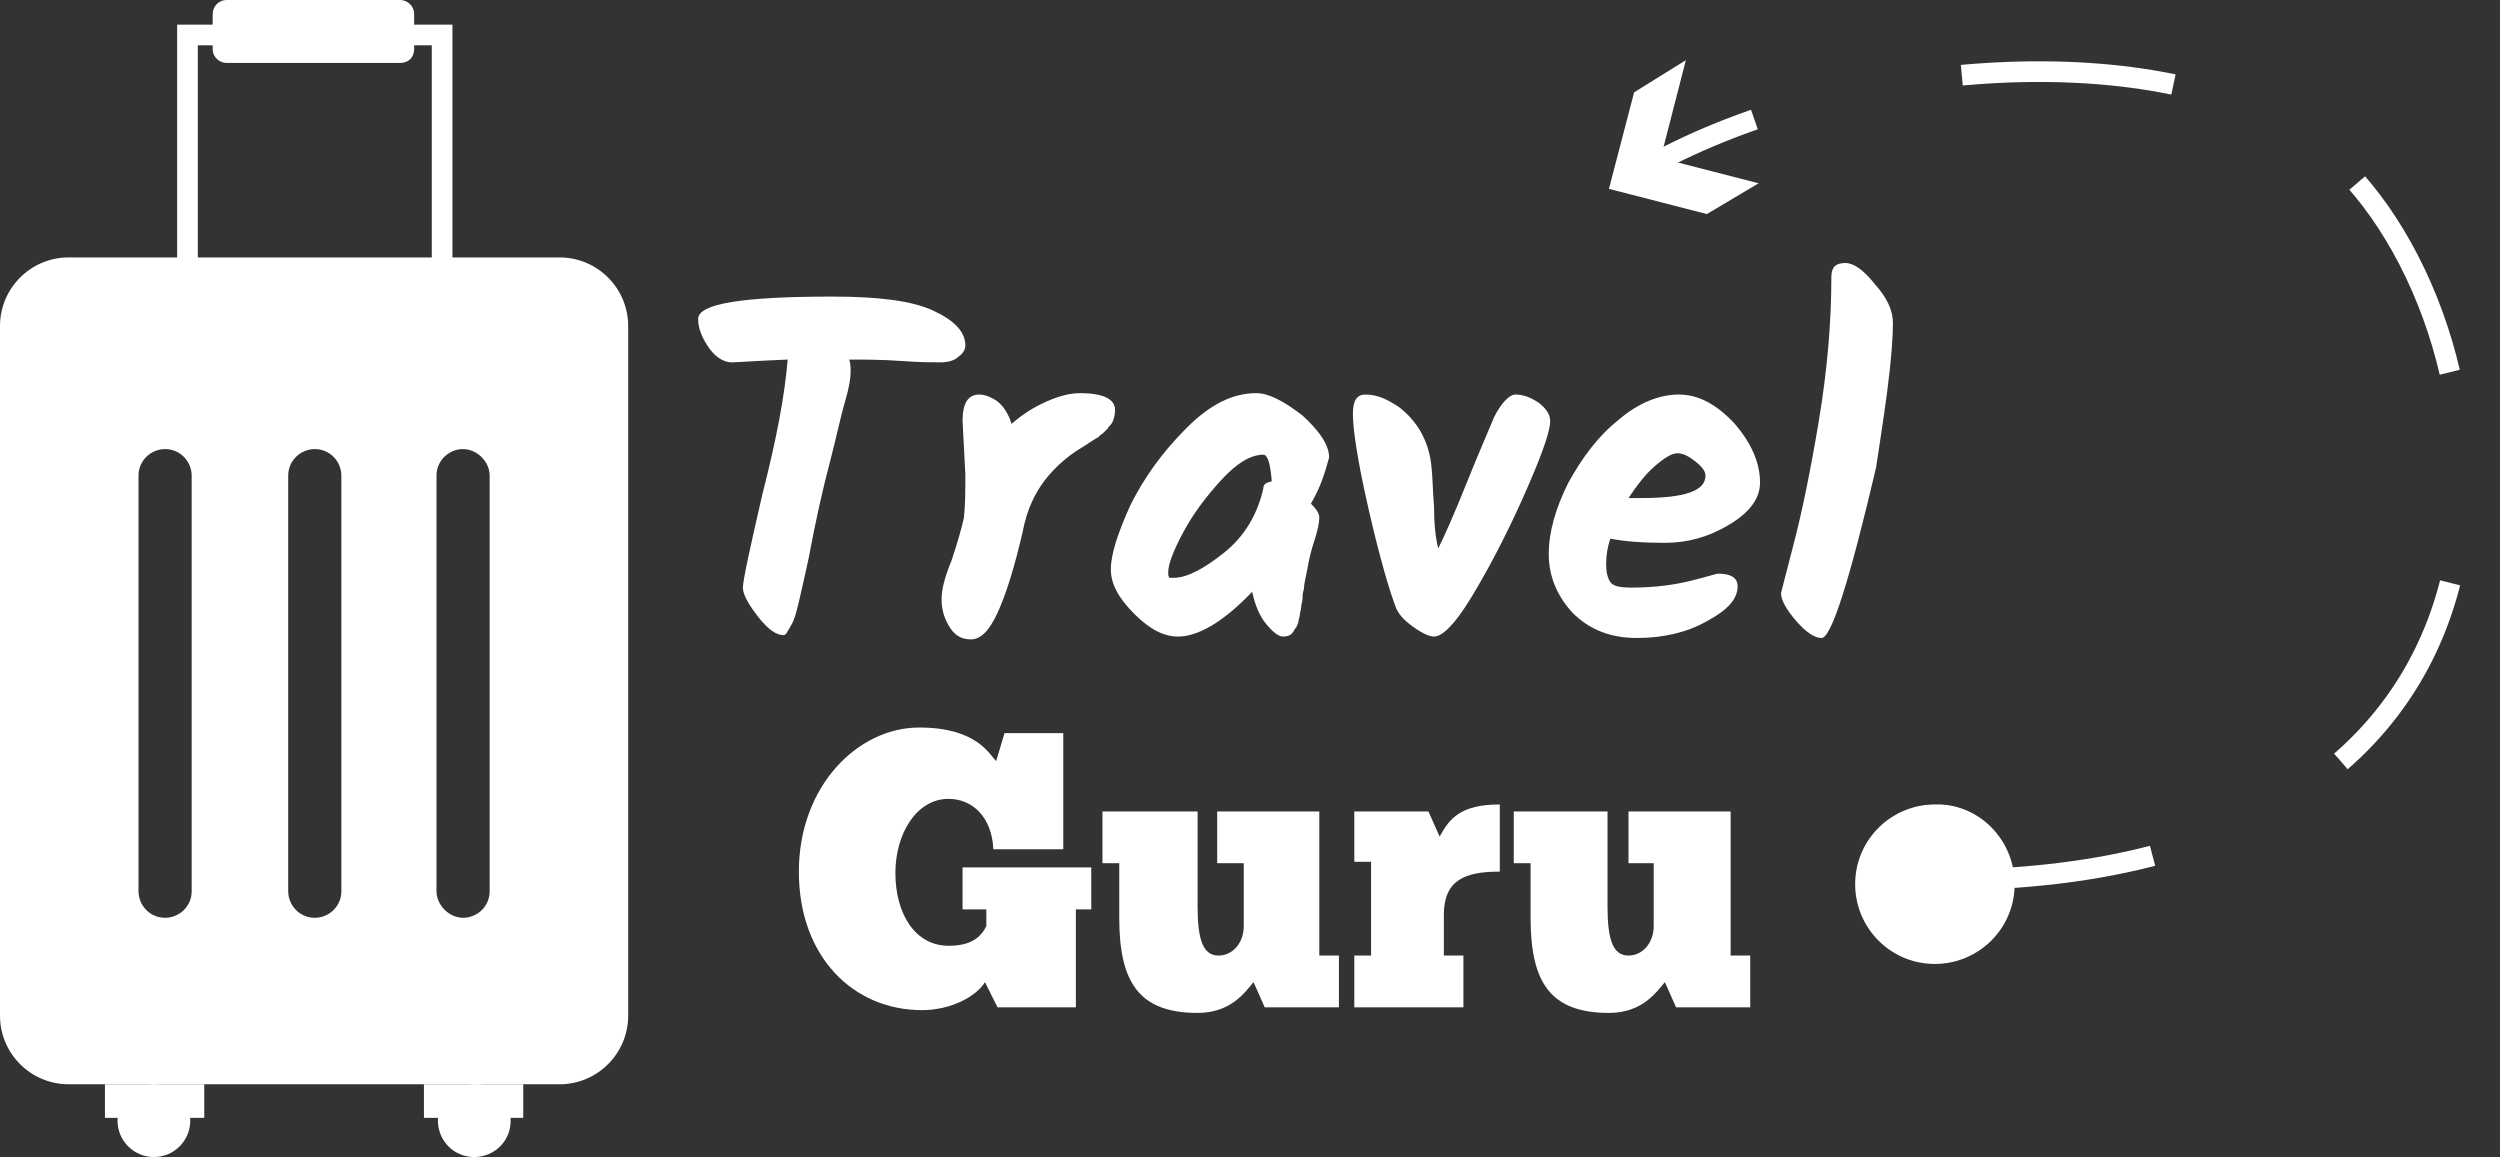<svg width="121" height="56" viewBox="0 0 121 56" fill="none" xmlns="http://www.w3.org/2000/svg">
<rect x="0" y="0" width="121" height="56" fill="#333333" stroke="none"/>
<g clip-path="url(#clip0_19_618)">
<path d="M47.671 47.536C47.265 48.213 46.046 48.89 44.624 48.89C41.306 48.89 38.665 46.317 38.665 42.186C38.665 38.056 41.509 35.212 44.489 35.212C47.265 35.212 47.874 36.498 48.213 36.837L48.619 35.483H51.463V41.103H48.077C48.01 39.545 47.062 38.665 45.91 38.665C44.353 38.665 43.337 40.358 43.337 42.254C43.337 44.218 44.285 45.775 45.91 45.775C46.994 45.775 47.468 45.369 47.739 44.827V44.014H46.588V41.983H52.817V44.014H52.072V48.755H48.281L47.671 47.536Z" fill="white"/>
<path d="M53.359 39.275H57.964V43.879C57.964 45.504 58.235 46.249 58.979 46.249C59.657 46.249 60.198 45.64 60.198 44.827V41.78H58.912V39.275H63.855V46.249H64.803V48.755H61.214L60.672 47.536C60.266 48.01 59.589 49.025 57.964 49.025C55.12 49.025 54.172 47.536 54.172 44.421V41.78H53.359V39.275Z" fill="white"/>
<path d="M70.897 48.755H65.548V46.249H66.36V41.712H65.548V39.275H69.137L69.678 40.493C70.152 39.613 70.694 38.936 72.59 38.936V42.186C70.897 42.186 69.882 42.593 69.882 44.285V46.249H70.829V48.755H70.897Z" fill="white"/>
<path d="M73.2 39.275H77.804V43.879C77.804 45.504 78.075 46.249 78.82 46.249C79.497 46.249 80.039 45.64 80.039 44.827V41.78H78.82V39.275H83.763V46.249H84.711V48.755H81.122L80.58 47.536C80.174 48.01 79.497 49.025 77.872 49.025C75.028 49.025 74.08 47.536 74.08 44.421V41.78H73.267V39.275H73.2Z" fill="white"/>
<path d="M38.123 17.403C36.498 17.47 35.618 17.538 35.415 17.538C35.076 17.538 34.67 17.335 34.331 16.861C33.993 16.387 33.79 15.913 33.79 15.439C33.79 14.694 35.956 14.355 40.29 14.355C42.525 14.355 44.15 14.559 45.166 15.033C46.181 15.507 46.723 16.048 46.723 16.726C46.723 16.929 46.588 17.132 46.385 17.267C46.181 17.47 45.843 17.538 45.504 17.538C45.166 17.538 44.489 17.538 43.608 17.47C42.66 17.403 41.848 17.403 41.103 17.403C41.17 17.606 41.17 17.809 41.17 18.012C41.17 18.283 41.103 18.757 40.9 19.434C40.696 20.111 40.493 21.127 40.155 22.413C39.816 23.7 39.478 25.19 39.139 27.018C38.733 28.846 38.53 29.862 38.326 30.201C38.123 30.539 38.056 30.742 37.92 30.742C37.582 30.742 37.175 30.471 36.701 29.862C36.227 29.253 35.956 28.779 35.956 28.44C35.956 28.102 36.295 26.544 36.904 23.903C37.582 21.262 37.988 19.096 38.123 17.403Z" fill="white"/>
<path d="M46.723 22.955L46.588 20.382C46.588 19.502 46.858 19.096 47.4 19.096C47.671 19.096 48.01 19.231 48.281 19.434C48.551 19.637 48.822 20.044 48.958 20.518C49.499 20.044 50.041 19.705 50.651 19.434C51.26 19.163 51.802 19.028 52.276 19.028C53.359 19.028 53.968 19.299 53.968 19.84C53.968 20.111 53.901 20.314 53.833 20.45C53.765 20.585 53.63 20.653 53.63 20.721C53.562 20.788 53.495 20.856 53.359 20.992C53.224 21.059 53.156 21.195 53.088 21.195C52.75 21.398 52.479 21.601 52.343 21.669C51.666 22.075 51.057 22.617 50.583 23.226C50.109 23.836 49.703 24.648 49.499 25.732C49.093 27.492 48.687 28.779 48.281 29.659C47.874 30.539 47.468 30.946 46.994 30.946C46.52 30.946 46.181 30.742 45.91 30.268C45.64 29.794 45.572 29.388 45.572 28.982C45.572 28.576 45.707 27.966 46.046 27.154C46.317 26.341 46.52 25.664 46.655 25.054C46.723 24.377 46.723 23.7 46.723 22.955Z" fill="white"/>
<path d="M63.449 24.377C63.719 24.648 63.855 24.851 63.855 25.054C63.855 25.258 63.787 25.664 63.584 26.273C63.381 26.883 63.313 27.357 63.245 27.695C63.178 28.034 63.11 28.305 63.11 28.508C63.042 28.711 63.042 28.846 63.042 28.982C63.042 29.117 62.975 29.253 62.975 29.388C62.975 29.524 62.907 29.659 62.907 29.794C62.907 29.862 62.839 29.998 62.839 30.133C62.771 30.268 62.771 30.336 62.704 30.404C62.636 30.472 62.636 30.539 62.568 30.607C62.501 30.742 62.297 30.81 62.094 30.81C61.891 30.81 61.62 30.607 61.282 30.201C60.943 29.794 60.74 29.253 60.605 28.643C59.183 30.133 57.964 30.81 57.016 30.81C56.339 30.81 55.661 30.472 54.916 29.727C54.172 28.982 53.765 28.305 53.765 27.56C53.765 26.815 54.104 25.799 54.713 24.445C55.391 23.091 56.271 21.872 57.422 20.721C58.573 19.57 59.657 19.028 60.808 19.028C61.417 19.028 62.162 19.434 63.042 20.111C63.855 20.856 64.329 21.533 64.329 22.143C64.126 22.888 63.923 23.565 63.449 24.377ZM56.812 27.966C57.422 27.966 58.234 27.56 59.25 26.747C60.266 25.935 60.875 24.851 61.146 23.632C61.146 23.429 61.282 23.362 61.553 23.294C61.485 22.414 61.349 22.007 61.146 22.007C60.537 22.007 59.86 22.414 59.115 23.226C58.37 24.039 57.761 24.851 57.286 25.732C56.812 26.612 56.542 27.289 56.542 27.695C56.542 27.831 56.542 27.898 56.609 27.966C56.542 27.966 56.677 27.966 56.812 27.966Z" fill="white"/>
<path d="M73.335 19.096C73.741 19.096 74.08 19.231 74.486 19.502C74.825 19.773 75.028 20.044 75.028 20.382C75.028 20.924 74.554 22.21 73.674 24.174C72.793 26.138 71.913 27.763 71.168 28.982C70.423 30.201 69.814 30.81 69.407 30.81C69.204 30.81 68.866 30.675 68.392 30.336C67.918 29.997 67.715 29.727 67.579 29.456C67.241 28.576 66.767 26.95 66.225 24.58C65.683 22.21 65.48 20.721 65.48 20.044C65.48 19.366 65.683 19.096 66.089 19.096C66.631 19.096 67.105 19.299 67.715 19.705C68.595 20.382 69.137 21.33 69.272 22.481C69.34 23.023 69.34 23.7 69.407 24.513C69.407 25.325 69.475 26.002 69.611 26.544C69.949 25.867 70.423 24.784 70.965 23.429C71.507 22.075 71.981 20.991 72.319 20.179C72.658 19.502 73.064 19.096 73.335 19.096Z" fill="white"/>
<path d="M83.695 25.393C82.68 26.002 81.664 26.273 80.58 26.273C79.497 26.273 78.617 26.206 77.939 26.07C77.804 26.476 77.736 26.883 77.736 27.289C77.736 27.695 77.804 27.966 77.939 28.169C78.075 28.372 78.413 28.44 78.955 28.44C80.106 28.44 81.054 28.305 81.867 28.102C82.68 27.898 83.086 27.763 83.154 27.763C83.763 27.763 84.102 27.966 84.102 28.372C84.102 28.982 83.628 29.523 82.612 30.065C81.664 30.607 80.513 30.878 79.226 30.878C77.939 30.878 76.924 30.471 76.111 29.659C75.366 28.846 74.96 27.898 74.96 26.815C74.96 25.732 75.299 24.58 75.908 23.361C76.585 22.143 77.33 21.127 78.346 20.314C79.294 19.502 80.309 19.096 81.258 19.096C82.206 19.096 83.086 19.57 83.966 20.517C84.779 21.465 85.185 22.413 85.185 23.361C85.185 24.106 84.711 24.784 83.695 25.393ZM82.07 22.346C81.732 22.075 81.461 21.939 81.19 21.939C80.919 21.939 80.58 22.143 80.106 22.549C79.632 22.955 79.226 23.497 78.82 24.106C78.955 24.106 79.158 24.106 79.429 24.106C81.528 24.106 82.544 23.768 82.544 23.023C82.544 22.82 82.409 22.617 82.07 22.346Z" fill="white"/>
<path d="M90.738 13.746C91.347 14.423 91.618 15.033 91.618 15.642C91.618 16.252 91.55 17.335 91.347 18.892C91.144 20.45 90.941 21.669 90.805 22.617C89.519 28.102 88.638 30.878 88.164 30.878C87.826 30.878 87.419 30.607 86.945 30.065C86.472 29.524 86.201 29.05 86.201 28.711C86.201 28.711 86.404 27.898 86.81 26.341C87.216 24.784 87.623 22.82 88.029 20.382C88.435 17.944 88.638 15.642 88.638 13.408C88.638 12.934 88.841 12.73 89.316 12.73C89.722 12.73 90.196 13.069 90.738 13.746Z" fill="white"/>
<path d="M24.716 54.239C24.716 55.255 23.903 56 22.955 56C21.94 56 21.195 55.187 21.195 54.239C21.195 53.291 22.007 52.479 22.955 52.479C23.903 52.411 24.716 53.224 24.716 54.239Z" fill="white"/>
<path d="M7.449 56C8.421 56 9.209 55.212 9.209 54.239C9.209 53.267 8.421 52.479 7.449 52.479C6.476 52.479 5.688 53.267 5.688 54.239C5.688 55.212 6.476 56 7.449 56Z" fill="white"/>
<path d="M21.398 1.693H9.074V13.543H21.398V1.693Z" stroke="white" strokeWidth="3.366" stroke-miterlimit="10"/>
<path d="M19.366 3.047H10.97C10.631 3.047 10.293 2.776 10.293 2.37V0.677C10.293 0.339 10.563 0 10.97 0H19.366C19.705 0 20.044 0.271 20.044 0.677V2.37C20.044 2.776 19.773 3.047 19.366 3.047Z" fill="white"/>
<path d="M9.886 52.479H5.079V54.104H9.886V52.479Z" fill="white"/>
<path d="M25.325 52.479H20.518V54.104H25.325V52.479Z" fill="white"/>
<path d="M27.086 12.46H3.318C1.49 12.46 0 13.949 0 15.777V49.161C0 50.989 1.49 52.479 3.318 52.479H27.086C28.914 52.479 30.404 50.989 30.404 49.161V15.777C30.404 13.949 28.914 12.46 27.086 12.46ZM9.277 43.134C9.277 43.879 8.667 44.421 7.99 44.421C7.245 44.421 6.704 43.811 6.704 43.134V23.023C6.704 22.278 7.313 21.736 7.99 21.736C8.735 21.736 9.277 22.346 9.277 23.023V43.134ZM16.522 43.134C16.522 43.879 15.913 44.421 15.236 44.421C14.491 44.421 13.949 43.811 13.949 43.134V23.023C13.949 22.278 14.559 21.736 15.236 21.736C15.981 21.736 16.522 22.346 16.522 23.023V43.134ZM23.7 43.134C23.7 43.879 23.091 44.421 22.413 44.421C21.736 44.421 21.127 43.811 21.127 43.134V23.023C21.127 22.278 21.736 21.736 22.413 21.736C23.091 21.736 23.7 22.346 23.7 23.023V43.134Z" fill="white"/>
<path d="M93.988 42.593C126.559 42.593 121.683 13.611 111.729 6.704C104.687 1.761 89.519 2.709 79.903 7.99" stroke="white" strokeWidth="3" strokeLinecap="round" strokeLinejoin="round" stroke-dasharray="10.29 10.29"/>
<path d="M81.596 2.912L80.377 7.652L85.117 8.871L82.612 10.36L77.872 9.141L79.091 4.469L81.596 2.912Z" fill="white"/>
<path d="M97.509 42.796C97.509 44.962 95.749 46.655 93.649 46.655C91.483 46.655 89.79 44.895 89.79 42.796C89.79 40.629 91.55 38.936 93.649 38.936C95.749 38.868 97.509 40.629 97.509 42.796Z" fill="white"/>
</g>
<defs>
<clipPath id="clip0_19_618">
<rect width="120.261" height="56" fill="white"/>
</clipPath>
</defs>
</svg>

